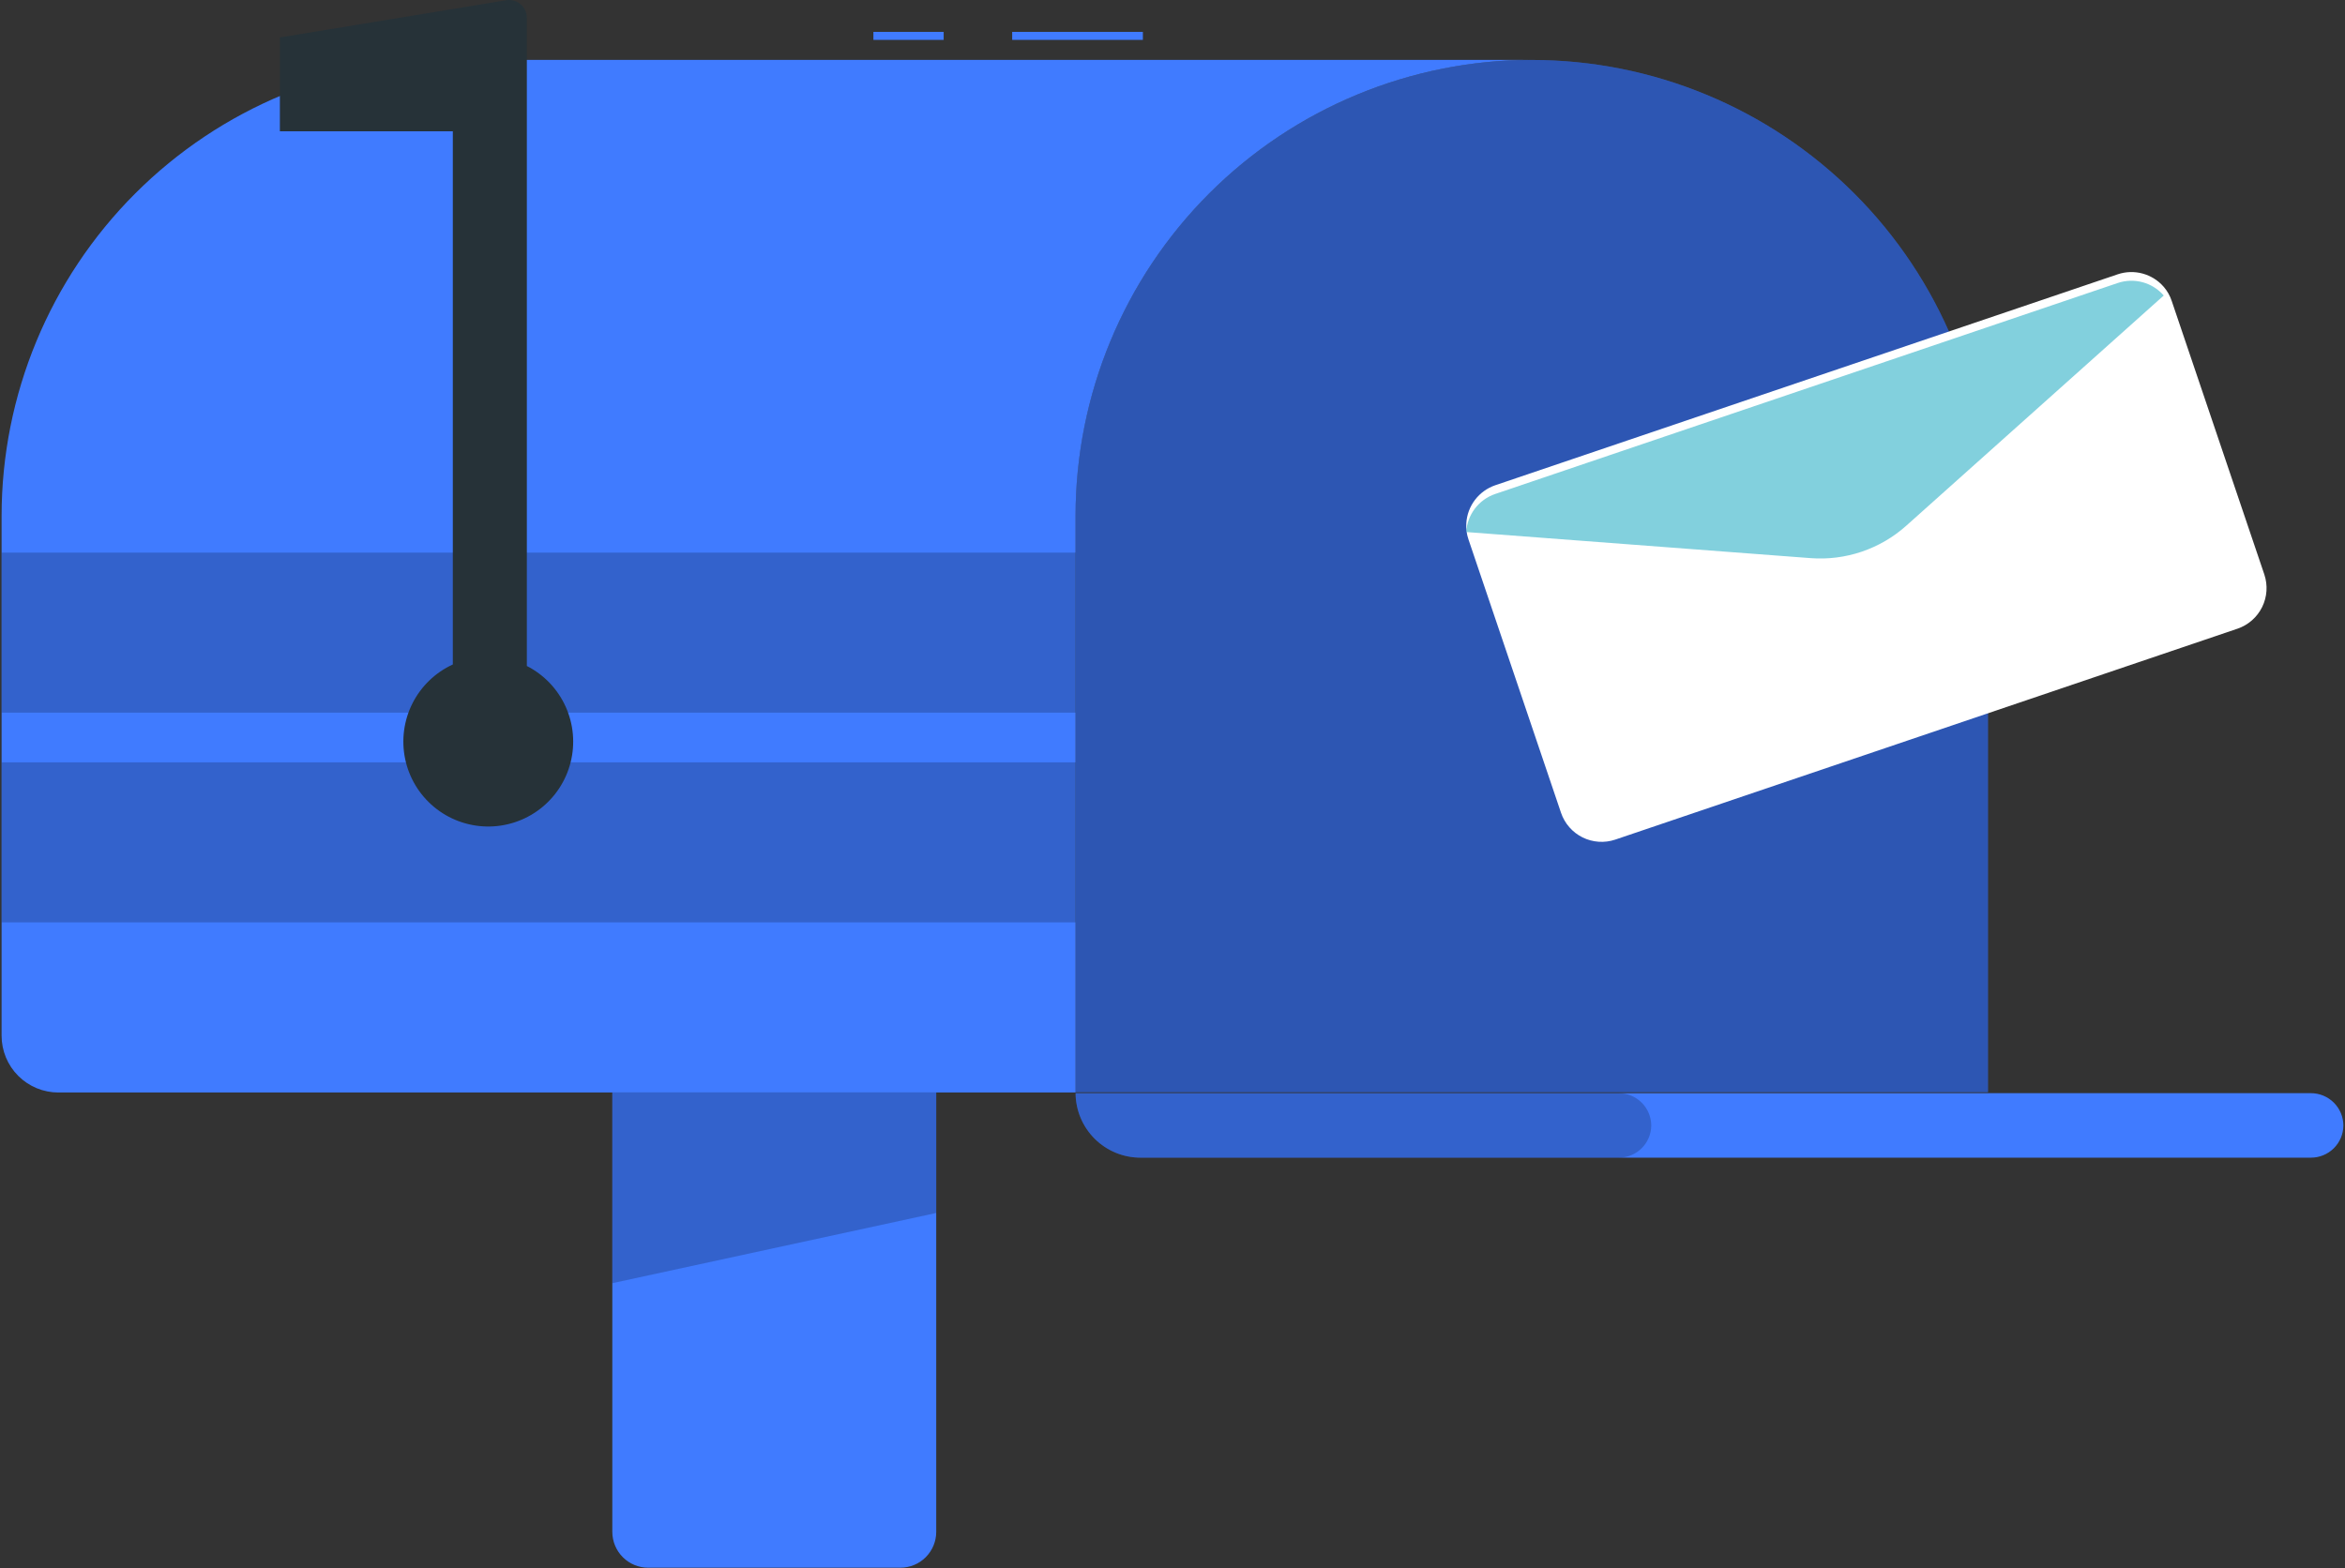 <svg viewBox="0 0 293 196" fill="none" xmlns="http://www.w3.org/2000/svg">
<rect x="0" y="0" width="293" height="196" fill="#333333" stroke="none"/>
<path d="M112.499 195.922H80.989C79.8 195.922 78.661 195.45 77.821 194.61C76.981 193.77 76.508 192.63 76.508 191.442V136.532H116.979L116.979 191.452C116.976 192.638 116.503 193.775 115.663 194.613C114.823 195.451 113.685 195.922 112.499 195.922Z" fill="#407BFF"/>
<path opacity="0.2" d="M116.98 136.531H76.519V160.361L116.98 151.591V136.531Z" fill="black"/>
<path d="M134.389 64.492C134.389 49.375 140.394 34.877 151.084 24.187C161.773 13.498 176.271 7.492 191.389 7.492C206.506 7.492 221.004 13.498 231.694 24.187C242.383 34.877 248.389 49.375 248.389 64.492V136.492H134.389V64.492Z" fill="#407BFF"/>
<path opacity="0.3" d="M134.389 64.492C134.389 49.375 140.394 34.877 151.084 24.187C161.773 13.498 176.271 7.492 191.389 7.492C206.506 7.492 221.004 13.498 231.694 24.187C242.383 34.877 248.389 49.375 248.389 64.492V136.492H134.389V64.492Z" fill="black"/>
<path d="M0.199 64.484V129.434C0.199 130.368 0.383 131.292 0.741 132.154C1.098 133.016 1.622 133.799 2.282 134.458C2.943 135.118 3.727 135.641 4.589 135.997C5.452 136.353 6.376 136.536 7.309 136.534H134.389V64.484C134.389 49.367 140.395 34.869 151.084 24.179C161.774 13.49 176.272 7.484 191.389 7.484H57.199C42.082 7.484 27.584 13.49 16.894 24.179C6.205 34.869 0.199 49.367 0.199 64.484Z" fill="#407BFF"/>
<path opacity="0.2" d="M0.208 115.273L134.398 115.273V95.273L0.208 95.273V115.273Z" fill="black"/>
<path opacity="0.2" d="M0.208 89.062L134.398 89.062V69.062L0.208 69.062V89.062Z" fill="black"/>
<path d="M142.799 3.984H126.469V4.984H142.799V3.984Z" fill="#407BFF"/>
<path d="M117.909 3.984H109.129V4.984H117.909V3.984Z" fill="#407BFF"/>
<path d="M65.829 83.221V2.221C65.829 1.898 65.759 1.579 65.623 1.286C65.487 0.993 65.289 0.733 65.042 0.525C64.796 0.316 64.506 0.164 64.195 0.079C63.883 -0.006 63.557 -0.023 63.239 0.031L34.969 4.681V16.411H56.579V83.041C54.397 84.043 52.619 85.757 51.536 87.9C50.454 90.044 50.131 92.492 50.62 94.843C51.109 97.194 52.381 99.31 54.228 100.844C56.076 102.379 58.389 103.241 60.79 103.29C63.191 103.34 65.537 102.573 67.446 101.116C69.355 99.658 70.713 97.597 71.298 95.267C71.883 92.938 71.661 90.48 70.667 88.293C69.674 86.107 67.968 84.322 65.829 83.231V83.221Z" fill="#263238"/>
<path d="M142.499 144.677H288.739C289.806 144.68 290.831 144.261 291.591 143.512C292.352 142.763 292.786 141.744 292.799 140.677C292.799 139.6 292.371 138.568 291.61 137.806C290.848 137.045 289.815 136.617 288.739 136.617H134.389C134.402 138.759 135.262 140.809 136.782 142.32C138.301 143.83 140.356 144.677 142.499 144.677Z" fill="#407BFF"/>
<path opacity="0.2" d="M142.499 144.677H202.259C203.326 144.68 204.351 144.261 205.111 143.512C205.872 142.763 206.306 141.744 206.319 140.677C206.319 139.6 205.891 138.568 205.13 137.806C204.368 137.045 203.335 136.617 202.259 136.617H134.389C134.402 138.759 135.262 140.809 136.782 142.32C138.301 143.83 140.356 144.677 142.499 144.677Z" fill="black"/>
<path d="M271.353 37.621L282.921 71.795C283.371 73.136 283.272 74.6 282.646 75.869C282.02 77.137 280.918 78.106 279.58 78.565L201.815 104.931C200.473 105.381 199.006 105.281 197.737 104.653C196.468 104.024 195.5 102.919 195.045 101.578L183.481 67.415C183.259 66.768 183.166 66.082 183.21 65.399C183.272 64.337 183.649 63.318 184.293 62.472C184.936 61.625 185.817 60.989 186.823 60.644L264.604 34.279C265.611 33.94 266.696 33.909 267.721 34.19C268.746 34.471 269.664 35.05 270.358 35.855C270.803 36.372 271.141 36.972 271.353 37.621Z" fill="white"/>
<path opacity="0.6" d="M270.353 36.93L238.179 65.702C236.562 67.147 234.669 68.251 232.615 68.946C230.561 69.642 228.387 69.915 226.225 69.751L183.199 66.49C183.262 65.428 183.639 64.409 184.282 63.563C184.926 62.716 185.807 62.08 186.813 61.736L264.593 35.37C265.6 35.028 266.685 34.994 267.711 35.272C268.737 35.55 269.657 36.127 270.353 36.93Z" fill="#30B0C7"/>
</svg>
